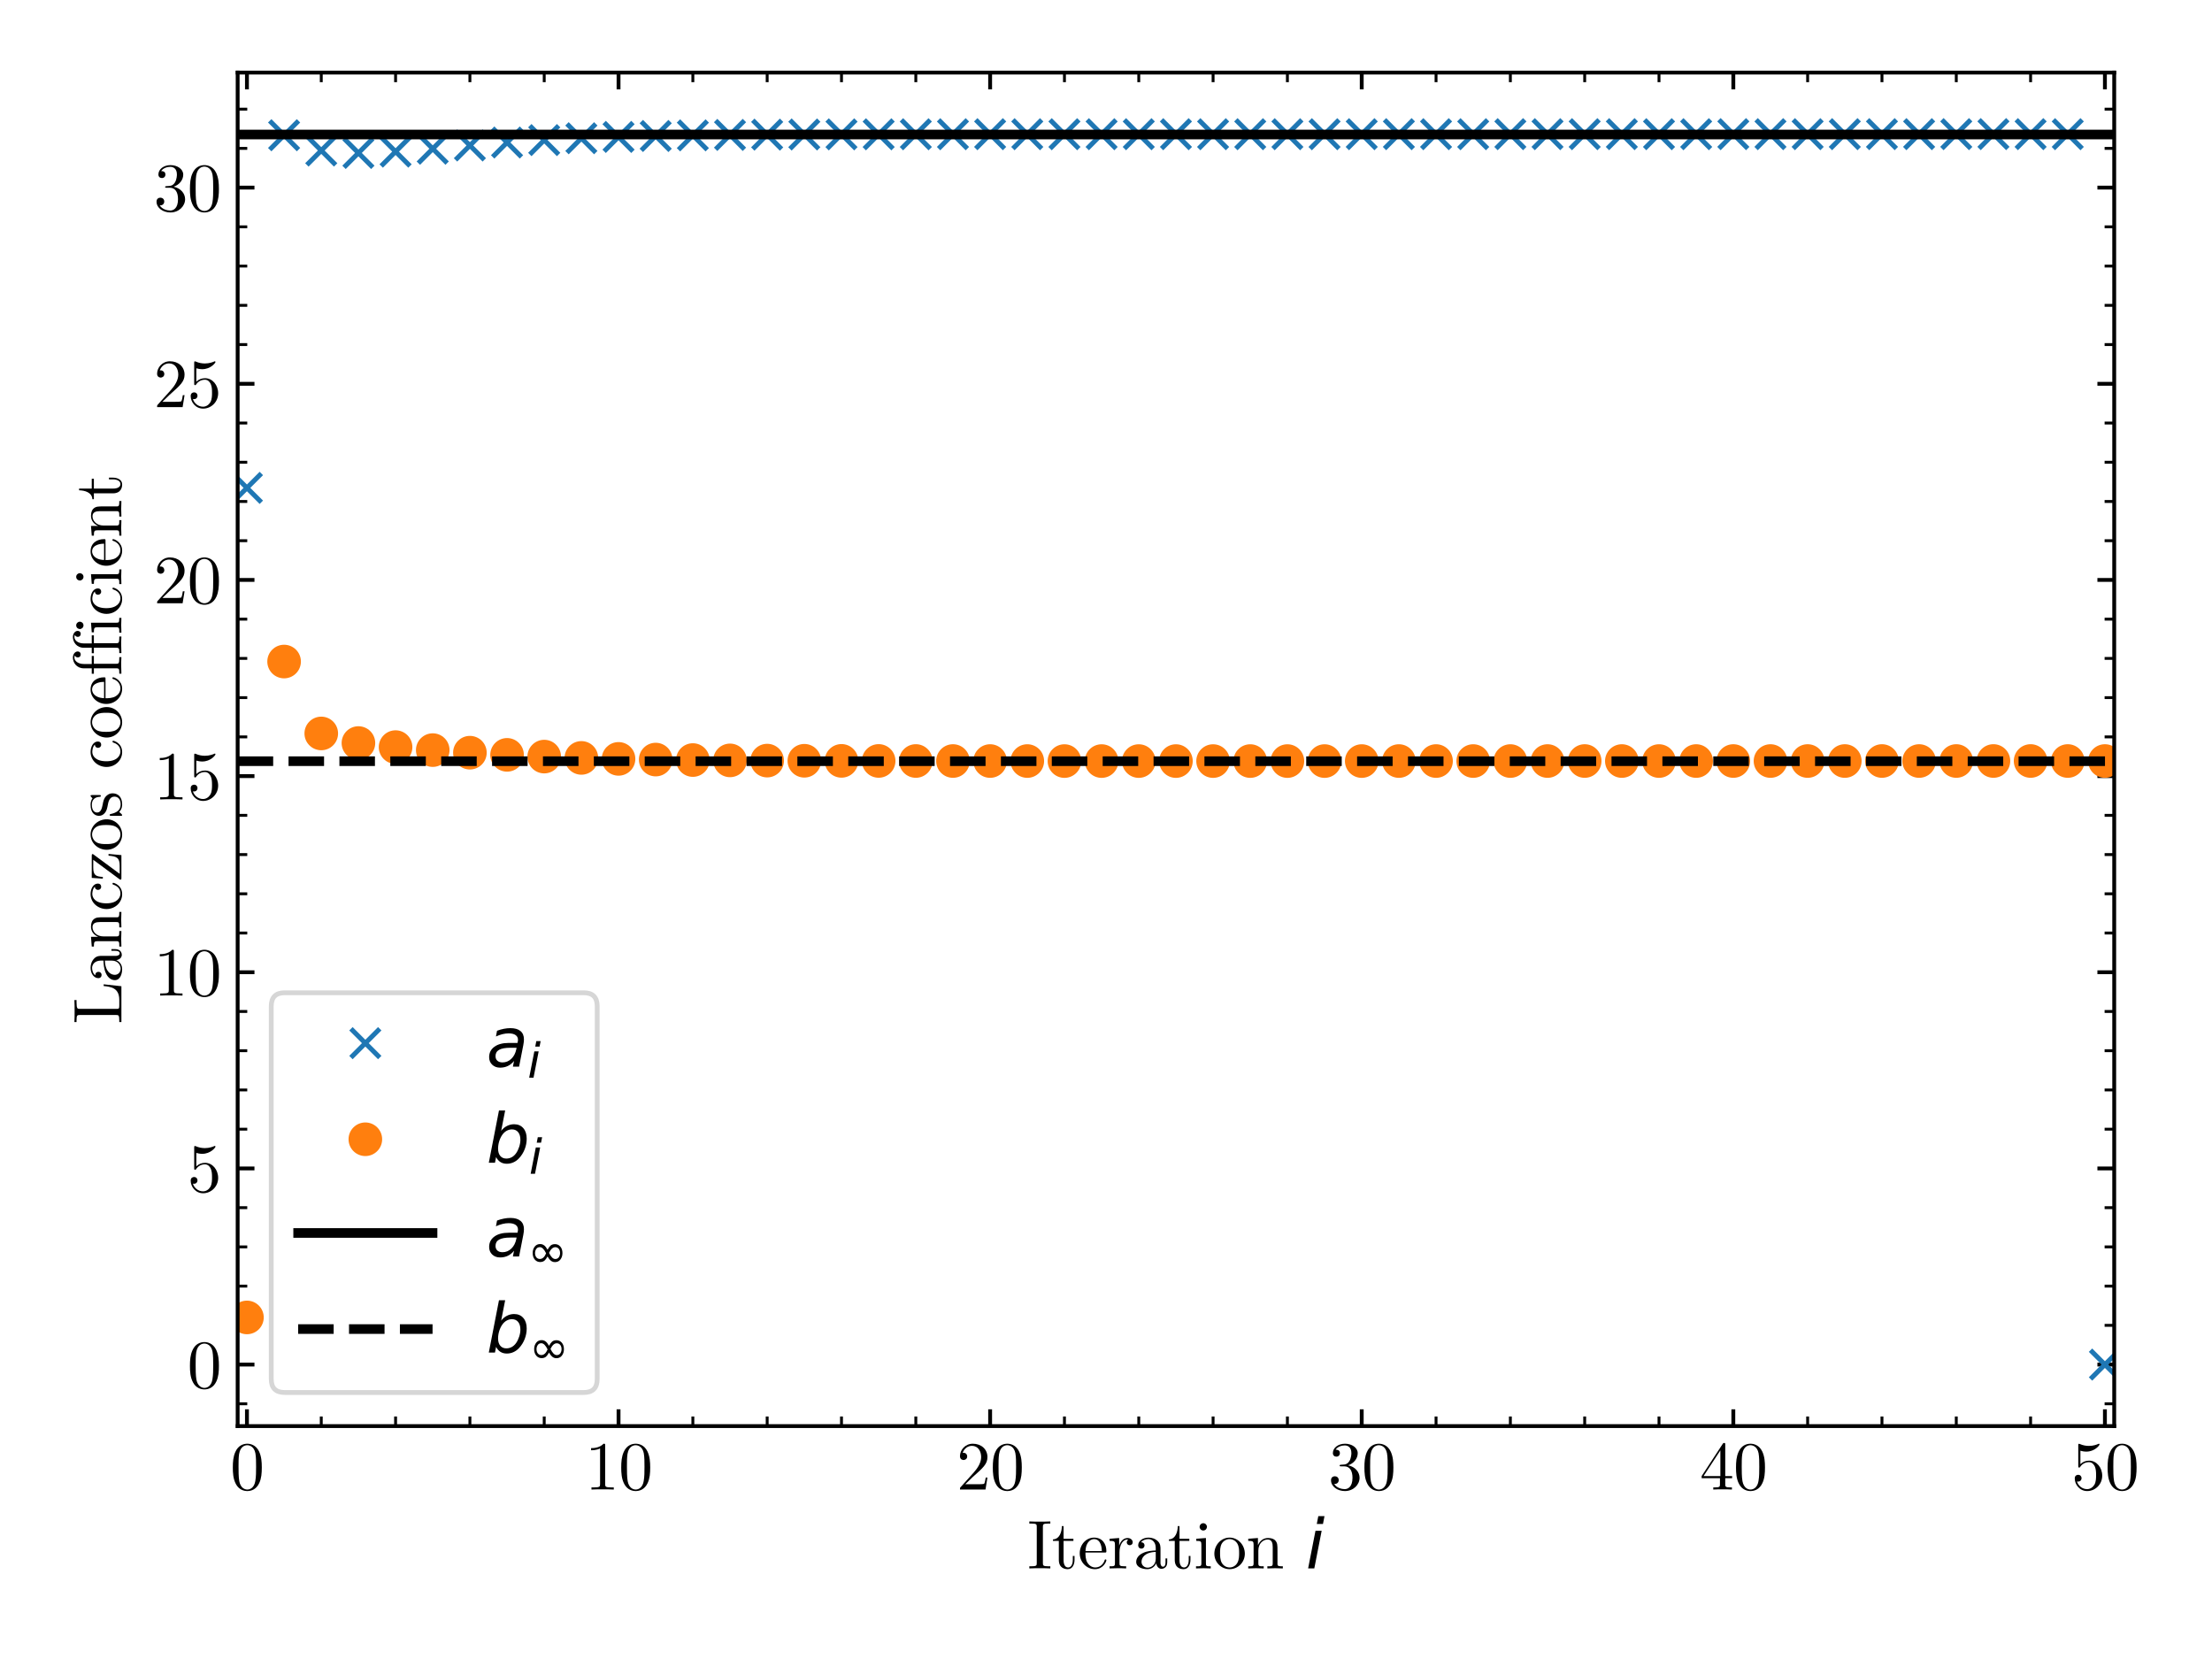 <?xml version="1.0" encoding="utf-8" standalone="no"?>
<!DOCTYPE svg PUBLIC "-//W3C//DTD SVG 1.1//EN"
  "http://www.w3.org/Graphics/SVG/1.1/DTD/svg11.dtd">
<svg xmlns:xlink="http://www.w3.org/1999/xlink" width="460.8pt" height="345.6pt" viewBox="0 0 460.8 345.6" xmlns="http://www.w3.org/2000/svg" version="1.1">
 <defs>
  <style type="text/css">*{stroke-linejoin: round; stroke-linecap: butt}</style>
 </defs>
 <g id="figure_1">
  <g id="patch_1">
   <path d="M 0 345.6 
L 460.8 345.6 
L 460.8 0 
L 0 0 
z
" style="fill: #ffffff"/>
  </g>
  <g id="axes_1">
   <g id="patch_2">
    <path d="M 49.508 297.082 
L 440.428 297.082 
L 440.428 15.12 
L 49.508 15.12 
z
" style="fill: #ffffff"/>
   </g>
   <g id="matplotlib.axis_1">
    <g id="xtick_1">
     <g id="line2d_1">
      <defs>
       <path id="m77125d7415" d="M 0 0 
L 0 -3.5 
" style="stroke: #000000; stroke-width: 0.8"/>
      </defs>
      <g>
       <use xlink:href="#m77125d7415" x="51.443" y="297.082" style="stroke: #000000; stroke-width: 0.8"/>
      </g>
     </g>
     <g id="line2d_2">
      <defs>
       <path id="m3f834167d4" d="M 0 0 
L 0 3.5 
" style="stroke: #000000; stroke-width: 0.8"/>
      </defs>
      <g>
       <use xlink:href="#m3f834167d4" x="51.443" y="15.12" style="stroke: #000000; stroke-width: 0.8"/>
      </g>
     </g>
     <g id="text_1">
      <!-- 0 -->
      <g transform="translate(47.943 310.299) scale(0.14 -0.14)">
       <defs>
        <path id="LatinModernMath-Regular-30" d="M 2944 2048 
C 2944 2560 2912 3072 2688 3546 
C 2394 4160 1869 4262 1600 4262 
C 1216 4262 749 4096 486 3501 
C 282 3059 250 2560 250 2048 
C 250 1568 275 992 538 506 
C 813 -13 1280 -141 1594 -141 
C 1939 -141 2426 -6 2707 602 
C 2912 1043 2944 1542 2944 2048 
z
M 2413 2125 
C 2413 1645 2413 1210 2342 800 
C 2246 192 1882 0 1594 0 
C 1344 0 966 160 851 774 
C 781 1158 781 1747 781 2125 
C 781 2534 781 2957 832 3302 
C 954 4064 1434 4122 1594 4122 
C 1805 4122 2227 4006 2349 3373 
C 2413 3014 2413 2528 2413 2125 
z
" transform="scale(0.016)"/>
       </defs>
       <use xlink:href="#LatinModernMath-Regular-30"/>
      </g>
     </g>
    </g>
    <g id="xtick_2">
     <g id="line2d_3">
      <g>
       <use xlink:href="#m77125d7415" x="128.853" y="297.082" style="stroke: #000000; stroke-width: 0.8"/>
      </g>
     </g>
     <g id="line2d_4">
      <g>
       <use xlink:href="#m3f834167d4" x="128.853" y="15.12" style="stroke: #000000; stroke-width: 0.8"/>
      </g>
     </g>
     <g id="text_2">
      <!-- 10 -->
      <g transform="translate(121.853 310.299) scale(0.14 -0.14)">
       <defs>
        <path id="LatinModernMath-Regular-31" d="M 2682 0 
L 2682 198 
L 2477 198 
C 1901 198 1882 269 1882 506 
L 1882 4096 
C 1882 4250 1882 4262 1734 4262 
C 1338 3853 774 3853 570 3853 
L 570 3654 
C 698 3654 1075 3654 1408 3821 
L 1408 506 
C 1408 275 1389 198 813 198 
L 608 198 
L 608 0 
C 832 19 1389 19 1645 19 
C 1901 19 2458 19 2682 0 
z
" transform="scale(0.016)"/>
       </defs>
       <use xlink:href="#LatinModernMath-Regular-31"/>
       <use xlink:href="#LatinModernMath-Regular-30" x="50"/>
      </g>
     </g>
    </g>
    <g id="xtick_3">
     <g id="line2d_5">
      <g>
       <use xlink:href="#m77125d7415" x="206.263" y="297.082" style="stroke: #000000; stroke-width: 0.8"/>
      </g>
     </g>
     <g id="line2d_6">
      <g>
       <use xlink:href="#m3f834167d4" x="206.263" y="15.12" style="stroke: #000000; stroke-width: 0.8"/>
      </g>
     </g>
     <g id="text_3">
      <!-- 20 -->
      <g transform="translate(199.263 310.299) scale(0.14 -0.14)">
       <defs>
        <path id="LatinModernMath-Regular-32" d="M 2874 1114 
L 2714 1114 
C 2682 922 2637 640 2573 544 
C 2528 493 2106 493 1965 493 
L 813 493 
L 1491 1152 
C 2490 2035 2874 2381 2874 3021 
C 2874 3750 2298 4262 1517 4262 
C 794 4262 320 3674 320 3104 
C 320 2746 640 2746 659 2746 
C 768 2746 992 2822 992 3085 
C 992 3251 877 3418 653 3418 
C 602 3418 589 3418 570 3411 
C 717 3827 1062 4064 1434 4064 
C 2016 4064 2291 3546 2291 3021 
C 2291 2509 1971 2003 1619 1606 
L 390 237 
C 320 166 320 154 320 0 
L 2694 0 
L 2874 1114 
z
" transform="scale(0.016)"/>
       </defs>
       <use xlink:href="#LatinModernMath-Regular-32"/>
       <use xlink:href="#LatinModernMath-Regular-30" x="50"/>
      </g>
     </g>
    </g>
    <g id="xtick_4">
     <g id="line2d_7">
      <g>
       <use xlink:href="#m77125d7415" x="283.673" y="297.082" style="stroke: #000000; stroke-width: 0.8"/>
      </g>
     </g>
     <g id="line2d_8">
      <g>
       <use xlink:href="#m3f834167d4" x="283.673" y="15.12" style="stroke: #000000; stroke-width: 0.8"/>
      </g>
     </g>
     <g id="text_4">
      <!-- 30 -->
      <g transform="translate(276.673 310.299) scale(0.14 -0.14)">
       <defs>
        <path id="LatinModernMath-Regular-33" d="M 2925 1094 
C 2925 1619 2522 2118 1856 2253 
C 2381 2426 2752 2874 2752 3379 
C 2752 3904 2189 4262 1574 4262 
C 928 4262 442 3878 442 3392 
C 442 3181 582 3059 768 3059 
C 966 3059 1094 3200 1094 3386 
C 1094 3706 794 3706 698 3706 
C 896 4019 1318 4102 1549 4102 
C 1811 4102 2163 3962 2163 3386 
C 2163 3309 2150 2938 1984 2656 
C 1792 2349 1574 2330 1414 2323 
C 1363 2317 1210 2304 1165 2304 
C 1114 2298 1069 2291 1069 2227 
C 1069 2157 1114 2157 1222 2157 
L 1504 2157 
C 2029 2157 2266 1722 2266 1094 
C 2266 224 1824 38 1542 38 
C 1267 38 787 147 563 525 
C 787 493 986 634 986 877 
C 986 1107 813 1235 627 1235 
C 474 1235 269 1146 269 864 
C 269 282 864 -141 1562 -141 
C 2342 -141 2925 442 2925 1094 
z
" transform="scale(0.016)"/>
       </defs>
       <use xlink:href="#LatinModernMath-Regular-33"/>
       <use xlink:href="#LatinModernMath-Regular-30" x="50"/>
      </g>
     </g>
    </g>
    <g id="xtick_5">
     <g id="line2d_9">
      <g>
       <use xlink:href="#m77125d7415" x="361.083" y="297.082" style="stroke: #000000; stroke-width: 0.8"/>
      </g>
     </g>
     <g id="line2d_10">
      <g>
       <use xlink:href="#m3f834167d4" x="361.083" y="15.12" style="stroke: #000000; stroke-width: 0.8"/>
      </g>
     </g>
     <g id="text_5">
      <!-- 40 -->
      <g transform="translate(354.083 310.299) scale(0.14 -0.14)">
       <defs>
        <path id="LatinModernMath-Regular-34" d="M 3014 1056 
L 3014 1254 
L 2374 1254 
L 2374 4166 
C 2374 4294 2374 4333 2272 4333 
C 2214 4333 2195 4333 2144 4256 
L 179 1254 
L 179 1056 
L 1882 1056 
L 1882 499 
C 1882 269 1869 198 1395 198 
L 1261 198 
L 1261 0 
C 1523 19 1856 19 2125 19 
C 2394 19 2733 19 2995 0 
L 2995 198 
L 2861 198 
C 2387 198 2374 269 2374 499 
L 2374 1056 
L 3014 1056 
z
M 1920 1254 
L 358 1254 
L 1920 3642 
L 1920 1254 
z
" transform="scale(0.016)"/>
       </defs>
       <use xlink:href="#LatinModernMath-Regular-34"/>
       <use xlink:href="#LatinModernMath-Regular-30" x="50"/>
      </g>
     </g>
    </g>
    <g id="xtick_6">
     <g id="line2d_11">
      <g>
       <use xlink:href="#m77125d7415" x="438.493" y="297.082" style="stroke: #000000; stroke-width: 0.8"/>
      </g>
     </g>
     <g id="line2d_12">
      <g>
       <use xlink:href="#m3f834167d4" x="438.493" y="15.12" style="stroke: #000000; stroke-width: 0.8"/>
      </g>
     </g>
     <g id="text_6">
      <!-- 50 -->
      <g transform="translate(431.493 310.299) scale(0.14 -0.14)">
       <defs>
        <path id="LatinModernMath-Regular-35" d="M 2874 1286 
C 2874 2048 2349 2688 1658 2688 
C 1350 2688 1075 2586 845 2362 
L 845 3610 
C 973 3571 1184 3526 1389 3526 
C 2176 3526 2624 4109 2624 4192 
C 2624 4230 2605 4262 2560 4262 
C 2560 4262 2541 4262 2509 4243 
C 2381 4186 2067 4058 1638 4058 
C 1382 4058 1088 4102 787 4237 
C 736 4256 710 4256 710 4256 
C 646 4256 646 4205 646 4102 
L 646 2208 
C 646 2093 646 2042 736 2042 
C 781 2042 794 2061 819 2099 
C 890 2202 1126 2547 1645 2547 
C 1978 2547 2138 2253 2189 2138 
C 2291 1901 2304 1651 2304 1331 
C 2304 1107 2304 723 2150 454 
C 1997 205 1760 38 1466 38 
C 998 38 634 378 525 755 
C 544 749 563 742 634 742 
C 845 742 954 902 954 1056 
C 954 1210 845 1370 634 1370 
C 544 1370 320 1325 320 1030 
C 320 480 762 -141 1478 -141 
C 2221 -141 2874 474 2874 1286 
z
" transform="scale(0.016)"/>
       </defs>
       <use xlink:href="#LatinModernMath-Regular-35"/>
       <use xlink:href="#LatinModernMath-Regular-30" x="50"/>
      </g>
     </g>
    </g>
    <g id="xtick_7">
     <g id="line2d_13">
      <defs>
       <path id="mc91a93ff57" d="M 0 0 
L 0 -2 
" style="stroke: #000000; stroke-width: 0.6"/>
      </defs>
      <g>
       <use xlink:href="#mc91a93ff57" x="66.925" y="297.082" style="stroke: #000000; stroke-width: 0.6"/>
      </g>
     </g>
     <g id="line2d_14">
      <defs>
       <path id="m0c5c410ed0" d="M 0 0 
L 0 2 
" style="stroke: #000000; stroke-width: 0.6"/>
      </defs>
      <g>
       <use xlink:href="#m0c5c410ed0" x="66.925" y="15.12" style="stroke: #000000; stroke-width: 0.6"/>
      </g>
     </g>
    </g>
    <g id="xtick_8">
     <g id="line2d_15">
      <g>
       <use xlink:href="#mc91a93ff57" x="82.407" y="297.082" style="stroke: #000000; stroke-width: 0.6"/>
      </g>
     </g>
     <g id="line2d_16">
      <g>
       <use xlink:href="#m0c5c410ed0" x="82.407" y="15.12" style="stroke: #000000; stroke-width: 0.6"/>
      </g>
     </g>
    </g>
    <g id="xtick_9">
     <g id="line2d_17">
      <g>
       <use xlink:href="#mc91a93ff57" x="97.889" y="297.082" style="stroke: #000000; stroke-width: 0.6"/>
      </g>
     </g>
     <g id="line2d_18">
      <g>
       <use xlink:href="#m0c5c410ed0" x="97.889" y="15.12" style="stroke: #000000; stroke-width: 0.6"/>
      </g>
     </g>
    </g>
    <g id="xtick_10">
     <g id="line2d_19">
      <g>
       <use xlink:href="#mc91a93ff57" x="113.371" y="297.082" style="stroke: #000000; stroke-width: 0.6"/>
      </g>
     </g>
     <g id="line2d_20">
      <g>
       <use xlink:href="#m0c5c410ed0" x="113.371" y="15.12" style="stroke: #000000; stroke-width: 0.6"/>
      </g>
     </g>
    </g>
    <g id="xtick_11">
     <g id="line2d_21">
      <g>
       <use xlink:href="#mc91a93ff57" x="144.335" y="297.082" style="stroke: #000000; stroke-width: 0.6"/>
      </g>
     </g>
     <g id="line2d_22">
      <g>
       <use xlink:href="#m0c5c410ed0" x="144.335" y="15.12" style="stroke: #000000; stroke-width: 0.6"/>
      </g>
     </g>
    </g>
    <g id="xtick_12">
     <g id="line2d_23">
      <g>
       <use xlink:href="#mc91a93ff57" x="159.817" y="297.082" style="stroke: #000000; stroke-width: 0.6"/>
      </g>
     </g>
     <g id="line2d_24">
      <g>
       <use xlink:href="#m0c5c410ed0" x="159.817" y="15.12" style="stroke: #000000; stroke-width: 0.6"/>
      </g>
     </g>
    </g>
    <g id="xtick_13">
     <g id="line2d_25">
      <g>
       <use xlink:href="#mc91a93ff57" x="175.299" y="297.082" style="stroke: #000000; stroke-width: 0.6"/>
      </g>
     </g>
     <g id="line2d_26">
      <g>
       <use xlink:href="#m0c5c410ed0" x="175.299" y="15.12" style="stroke: #000000; stroke-width: 0.6"/>
      </g>
     </g>
    </g>
    <g id="xtick_14">
     <g id="line2d_27">
      <g>
       <use xlink:href="#mc91a93ff57" x="190.781" y="297.082" style="stroke: #000000; stroke-width: 0.6"/>
      </g>
     </g>
     <g id="line2d_28">
      <g>
       <use xlink:href="#m0c5c410ed0" x="190.781" y="15.12" style="stroke: #000000; stroke-width: 0.6"/>
      </g>
     </g>
    </g>
    <g id="xtick_15">
     <g id="line2d_29">
      <g>
       <use xlink:href="#mc91a93ff57" x="221.745" y="297.082" style="stroke: #000000; stroke-width: 0.6"/>
      </g>
     </g>
     <g id="line2d_30">
      <g>
       <use xlink:href="#m0c5c410ed0" x="221.745" y="15.12" style="stroke: #000000; stroke-width: 0.6"/>
      </g>
     </g>
    </g>
    <g id="xtick_16">
     <g id="line2d_31">
      <g>
       <use xlink:href="#mc91a93ff57" x="237.227" y="297.082" style="stroke: #000000; stroke-width: 0.6"/>
      </g>
     </g>
     <g id="line2d_32">
      <g>
       <use xlink:href="#m0c5c410ed0" x="237.227" y="15.12" style="stroke: #000000; stroke-width: 0.6"/>
      </g>
     </g>
    </g>
    <g id="xtick_17">
     <g id="line2d_33">
      <g>
       <use xlink:href="#mc91a93ff57" x="252.709" y="297.082" style="stroke: #000000; stroke-width: 0.6"/>
      </g>
     </g>
     <g id="line2d_34">
      <g>
       <use xlink:href="#m0c5c410ed0" x="252.709" y="15.12" style="stroke: #000000; stroke-width: 0.6"/>
      </g>
     </g>
    </g>
    <g id="xtick_18">
     <g id="line2d_35">
      <g>
       <use xlink:href="#mc91a93ff57" x="268.191" y="297.082" style="stroke: #000000; stroke-width: 0.6"/>
      </g>
     </g>
     <g id="line2d_36">
      <g>
       <use xlink:href="#m0c5c410ed0" x="268.191" y="15.12" style="stroke: #000000; stroke-width: 0.6"/>
      </g>
     </g>
    </g>
    <g id="xtick_19">
     <g id="line2d_37">
      <g>
       <use xlink:href="#mc91a93ff57" x="299.155" y="297.082" style="stroke: #000000; stroke-width: 0.6"/>
      </g>
     </g>
     <g id="line2d_38">
      <g>
       <use xlink:href="#m0c5c410ed0" x="299.155" y="15.12" style="stroke: #000000; stroke-width: 0.6"/>
      </g>
     </g>
    </g>
    <g id="xtick_20">
     <g id="line2d_39">
      <g>
       <use xlink:href="#mc91a93ff57" x="314.637" y="297.082" style="stroke: #000000; stroke-width: 0.6"/>
      </g>
     </g>
     <g id="line2d_40">
      <g>
       <use xlink:href="#m0c5c410ed0" x="314.637" y="15.12" style="stroke: #000000; stroke-width: 0.6"/>
      </g>
     </g>
    </g>
    <g id="xtick_21">
     <g id="line2d_41">
      <g>
       <use xlink:href="#mc91a93ff57" x="330.119" y="297.082" style="stroke: #000000; stroke-width: 0.6"/>
      </g>
     </g>
     <g id="line2d_42">
      <g>
       <use xlink:href="#m0c5c410ed0" x="330.119" y="15.12" style="stroke: #000000; stroke-width: 0.6"/>
      </g>
     </g>
    </g>
    <g id="xtick_22">
     <g id="line2d_43">
      <g>
       <use xlink:href="#mc91a93ff57" x="345.601" y="297.082" style="stroke: #000000; stroke-width: 0.6"/>
      </g>
     </g>
     <g id="line2d_44">
      <g>
       <use xlink:href="#m0c5c410ed0" x="345.601" y="15.12" style="stroke: #000000; stroke-width: 0.6"/>
      </g>
     </g>
    </g>
    <g id="xtick_23">
     <g id="line2d_45">
      <g>
       <use xlink:href="#mc91a93ff57" x="376.565" y="297.082" style="stroke: #000000; stroke-width: 0.6"/>
      </g>
     </g>
     <g id="line2d_46">
      <g>
       <use xlink:href="#m0c5c410ed0" x="376.565" y="15.12" style="stroke: #000000; stroke-width: 0.6"/>
      </g>
     </g>
    </g>
    <g id="xtick_24">
     <g id="line2d_47">
      <g>
       <use xlink:href="#mc91a93ff57" x="392.047" y="297.082" style="stroke: #000000; stroke-width: 0.6"/>
      </g>
     </g>
     <g id="line2d_48">
      <g>
       <use xlink:href="#m0c5c410ed0" x="392.047" y="15.12" style="stroke: #000000; stroke-width: 0.6"/>
      </g>
     </g>
    </g>
    <g id="xtick_25">
     <g id="line2d_49">
      <g>
       <use xlink:href="#mc91a93ff57" x="407.529" y="297.082" style="stroke: #000000; stroke-width: 0.6"/>
      </g>
     </g>
     <g id="line2d_50">
      <g>
       <use xlink:href="#m0c5c410ed0" x="407.529" y="15.12" style="stroke: #000000; stroke-width: 0.6"/>
      </g>
     </g>
    </g>
    <g id="xtick_26">
     <g id="line2d_51">
      <g>
       <use xlink:href="#mc91a93ff57" x="423.011" y="297.082" style="stroke: #000000; stroke-width: 0.6"/>
      </g>
     </g>
     <g id="line2d_52">
      <g>
       <use xlink:href="#m0c5c410ed0" x="423.011" y="15.12" style="stroke: #000000; stroke-width: 0.6"/>
      </g>
     </g>
    </g>
    <g id="text_7">
     <!-- Iteration $i$ -->
     <g transform="translate(214.028 326.733) scale(0.14 -0.14)">
      <defs>
       <path id="LatinModernMath-Regular-49" d="M 2131 0 
L 2131 198 
L 1965 198 
C 1459 198 1440 269 1440 499 
L 1440 3872 
C 1440 4102 1459 4173 1965 4173 
L 2131 4173 
L 2131 4371 
C 1907 4352 1402 4352 1158 4352 
C 909 4352 403 4352 179 4371 
L 179 4173 
L 346 4173 
C 851 4173 870 4102 870 3872 
L 870 499 
C 870 269 851 198 346 198 
L 179 198 
L 179 0 
C 403 19 909 19 1152 19 
C 1402 19 1907 19 2131 0 
z
" transform="scale(0.016)"/>
       <path id="LatinModernMath-Regular-74" d="M 2125 794 
L 2125 1158 
L 1965 1158 
L 1965 806 
C 1965 333 1773 90 1536 90 
C 1107 90 1107 672 1107 781 
L 1107 2560 
L 2022 2560 
L 2022 2758 
L 1107 2758 
L 1107 3936 
L 947 3936 
C 941 3411 749 2726 122 2701 
L 122 2560 
L 666 2560 
L 666 794 
C 666 6 1261 -70 1491 -70 
C 1946 -70 2125 384 2125 794 
z
" transform="scale(0.016)"/>
       <path id="LatinModernMath-Regular-65" d="M 2656 762 
C 2656 826 2605 838 2573 838 
C 2515 838 2502 800 2490 749 
C 2266 90 1690 90 1626 90 
C 1306 90 1050 282 902 518 
C 710 826 710 1248 710 1478 
L 2496 1478 
C 2637 1478 2656 1478 2656 1613 
C 2656 2246 2310 2867 1510 2867 
C 768 2867 179 2208 179 1408 
C 179 550 851 -70 1587 -70 
C 2368 -70 2656 640 2656 762 
z
M 2234 1613 
L 717 1613 
C 755 2566 1293 2726 1510 2726 
C 2170 2726 2234 1862 2234 1613 
z
" transform="scale(0.016)"/>
       <path id="LatinModernMath-Regular-72" d="M 2330 2438 
C 2330 2643 2131 2829 1856 2829 
C 1389 2829 1158 2400 1069 2125 
L 1069 2829 
L 179 2758 
L 179 2560 
C 627 2560 678 2515 678 2202 
L 678 486 
C 678 198 608 198 179 198 
L 179 0 
L 909 19 
C 1165 19 1466 19 1722 0 
L 1722 198 
L 1587 198 
C 1114 198 1101 269 1101 499 
L 1101 1485 
C 1101 2118 1370 2688 1856 2688 
C 1901 2688 1914 2688 1926 2682 
C 1907 2675 1779 2598 1779 2432 
C 1779 2253 1914 2157 2054 2157 
C 2170 2157 2330 2234 2330 2438 
z
" transform="scale(0.016)"/>
       <path id="LatinModernMath-Regular-61" d="M 3091 570 
L 3091 928 
L 2931 928 
L 2931 570 
C 2931 198 2771 160 2701 160 
C 2490 160 2464 448 2464 480 
L 2464 1760 
C 2464 2029 2464 2278 2234 2515 
C 1984 2765 1664 2867 1357 2867 
C 832 2867 390 2566 390 2144 
C 390 1952 518 1843 685 1843 
C 864 1843 979 1971 979 2138 
C 979 2214 947 2426 653 2432 
C 826 2656 1139 2726 1344 2726 
C 1658 2726 2022 2477 2022 1907 
L 2022 1670 
C 1696 1651 1248 1632 845 1440 
C 365 1222 205 890 205 608 
C 205 90 826 -70 1229 -70 
C 1651 -70 1946 186 2067 486 
C 2093 230 2266 -38 2566 -38 
C 2701 -38 3091 51 3091 570 
z
M 2022 896 
C 2022 288 1562 70 1274 70 
C 960 70 698 294 698 614 
C 698 966 966 1498 2022 1536 
L 2022 896 
z
" transform="scale(0.016)"/>
       <path id="LatinModernMath-Regular-69" d="M 1581 0 
L 1581 198 
C 1158 198 1133 230 1133 480 
L 1133 2829 
L 237 2758 
L 237 2560 
C 653 2560 710 2522 710 2208 
L 710 486 
C 710 198 640 198 211 198 
L 211 0 
L 915 19 
C 1139 19 1363 6 1581 0 
z
M 1229 3866 
C 1229 4038 1082 4205 890 4205 
C 672 4205 544 4026 544 3866 
C 544 3693 691 3526 883 3526 
C 1101 3526 1229 3706 1229 3866 
z
" transform="scale(0.016)"/>
       <path id="LatinModernMath-Regular-6f" d="M 3014 1370 
C 3014 2189 2374 2867 1600 2867 
C 800 2867 179 2170 179 1370 
C 179 544 845 -70 1594 -70 
C 2368 -70 3014 557 3014 1370 
z
M 2483 1421 
C 2483 1190 2483 845 2342 563 
C 2202 275 1920 90 1600 90 
C 1325 90 1043 224 870 518 
C 710 800 710 1190 710 1421 
C 710 1670 710 2016 864 2298 
C 1037 2592 1338 2726 1594 2726 
C 1875 2726 2150 2586 2317 2310 
C 2483 2035 2483 1664 2483 1421 
z
" transform="scale(0.016)"/>
       <path id="LatinModernMath-Regular-6e" d="M 3424 0 
L 3424 198 
C 3091 198 2931 198 2925 390 
L 2925 1613 
C 2925 2163 2925 2362 2726 2592 
C 2637 2701 2426 2829 2054 2829 
C 1587 2829 1286 2554 1107 2157 
L 1107 2829 
L 205 2758 
L 205 2560 
C 653 2560 704 2515 704 2202 
L 704 486 
C 704 198 634 198 205 198 
L 205 0 
L 928 19 
L 1645 0 
L 1645 198 
C 1216 198 1146 198 1146 486 
L 1146 1664 
C 1146 2330 1600 2688 2010 2688 
C 2413 2688 2483 2342 2483 1978 
L 2483 486 
C 2483 198 2413 198 1984 198 
L 1984 0 
L 2707 19 
L 3424 0 
z
" transform="scale(0.016)"/>
       <path id="LatinModernMath-Regular-20" transform="scale(0.016)"/>
       <path id="DejaVuSans-Oblique-69" d="M 1172 4863 
L 1747 4863 
L 1606 4134 
L 1031 4134 
L 1172 4863 
z
M 909 3500 
L 1484 3500 
L 800 0 
L 225 0 
L 909 3500 
z
" transform="scale(0.016)"/>
      </defs>
      <use xlink:href="#LatinModernMath-Regular-49" transform="translate(0 0.016)"/>
      <use xlink:href="#LatinModernMath-Regular-74" transform="translate(36.1 0.016)"/>
      <use xlink:href="#LatinModernMath-Regular-65" transform="translate(75 0.016)"/>
      <use xlink:href="#LatinModernMath-Regular-72" transform="translate(119.4 0.016)"/>
      <use xlink:href="#LatinModernMath-Regular-61" transform="translate(158.6 0.016)"/>
      <use xlink:href="#LatinModernMath-Regular-74" transform="translate(208.6 0.016)"/>
      <use xlink:href="#LatinModernMath-Regular-69" transform="translate(247.5 0.016)"/>
      <use xlink:href="#LatinModernMath-Regular-6f" transform="translate(275.3 0.016)"/>
      <use xlink:href="#LatinModernMath-Regular-6e" transform="translate(325.3 0.016)"/>
      <use xlink:href="#LatinModernMath-Regular-20" transform="translate(380.9 0.016)"/>
      <use xlink:href="#DejaVuSans-Oblique-69" transform="translate(414.1 0.016)"/>
     </g>
    </g>
   </g>
   <g id="matplotlib.axis_2">
    <g id="ytick_1">
     <g id="line2d_53">
      <defs>
       <path id="mffe1fa3452" d="M 0 0 
L 3.5 0 
" style="stroke: #000000; stroke-width: 0.8"/>
      </defs>
      <g>
       <use xlink:href="#mffe1fa3452" x="49.508" y="284.266" style="stroke: #000000; stroke-width: 0.8"/>
      </g>
     </g>
     <g id="line2d_54">
      <defs>
       <path id="mc69da495b5" d="M 0 0 
L -3.5 0 
" style="stroke: #000000; stroke-width: 0.8"/>
      </defs>
      <g>
       <use xlink:href="#mc69da495b5" x="440.428" y="284.266" style="stroke: #000000; stroke-width: 0.8"/>
      </g>
     </g>
     <g id="text_8">
      <!-- 0 -->
      <g transform="translate(39.008 289.124) scale(0.14 -0.14)">
       <use xlink:href="#LatinModernMath-Regular-30"/>
      </g>
     </g>
    </g>
    <g id="ytick_2">
     <g id="line2d_55">
      <g>
       <use xlink:href="#mffe1fa3452" x="49.508" y="243.403" style="stroke: #000000; stroke-width: 0.8"/>
      </g>
     </g>
     <g id="line2d_56">
      <g>
       <use xlink:href="#mc69da495b5" x="440.428" y="243.403" style="stroke: #000000; stroke-width: 0.8"/>
      </g>
     </g>
     <g id="text_9">
      <!-- 5 -->
      <g transform="translate(39.008 248.261) scale(0.14 -0.14)">
       <use xlink:href="#LatinModernMath-Regular-35"/>
      </g>
     </g>
    </g>
    <g id="ytick_3">
     <g id="line2d_57">
      <g>
       <use xlink:href="#mffe1fa3452" x="49.508" y="202.539" style="stroke: #000000; stroke-width: 0.8"/>
      </g>
     </g>
     <g id="line2d_58">
      <g>
       <use xlink:href="#mc69da495b5" x="440.428" y="202.539" style="stroke: #000000; stroke-width: 0.8"/>
      </g>
     </g>
     <g id="text_10">
      <!-- 10 -->
      <g transform="translate(32.008 207.398) scale(0.14 -0.14)">
       <use xlink:href="#LatinModernMath-Regular-31"/>
       <use xlink:href="#LatinModernMath-Regular-30" x="50"/>
      </g>
     </g>
    </g>
    <g id="ytick_4">
     <g id="line2d_59">
      <g>
       <use xlink:href="#mffe1fa3452" x="49.508" y="161.676" style="stroke: #000000; stroke-width: 0.8"/>
      </g>
     </g>
     <g id="line2d_60">
      <g>
       <use xlink:href="#mc69da495b5" x="440.428" y="161.676" style="stroke: #000000; stroke-width: 0.8"/>
      </g>
     </g>
     <g id="text_11">
      <!-- 15 -->
      <g transform="translate(32.008 166.534) scale(0.14 -0.14)">
       <use xlink:href="#LatinModernMath-Regular-31"/>
       <use xlink:href="#LatinModernMath-Regular-35" x="50"/>
      </g>
     </g>
    </g>
    <g id="ytick_5">
     <g id="line2d_61">
      <g>
       <use xlink:href="#mffe1fa3452" x="49.508" y="120.812" style="stroke: #000000; stroke-width: 0.8"/>
      </g>
     </g>
     <g id="line2d_62">
      <g>
       <use xlink:href="#mc69da495b5" x="440.428" y="120.812" style="stroke: #000000; stroke-width: 0.8"/>
      </g>
     </g>
     <g id="text_12">
      <!-- 20 -->
      <g transform="translate(32.008 125.671) scale(0.14 -0.14)">
       <use xlink:href="#LatinModernMath-Regular-32"/>
       <use xlink:href="#LatinModernMath-Regular-30" x="50"/>
      </g>
     </g>
    </g>
    <g id="ytick_6">
     <g id="line2d_63">
      <g>
       <use xlink:href="#mffe1fa3452" x="49.508" y="79.949" style="stroke: #000000; stroke-width: 0.8"/>
      </g>
     </g>
     <g id="line2d_64">
      <g>
       <use xlink:href="#mc69da495b5" x="440.428" y="79.949" style="stroke: #000000; stroke-width: 0.8"/>
      </g>
     </g>
     <g id="text_13">
      <!-- 25 -->
      <g transform="translate(32.008 84.807) scale(0.14 -0.14)">
       <use xlink:href="#LatinModernMath-Regular-32"/>
       <use xlink:href="#LatinModernMath-Regular-35" x="50"/>
      </g>
     </g>
    </g>
    <g id="ytick_7">
     <g id="line2d_65">
      <g>
       <use xlink:href="#mffe1fa3452" x="49.508" y="39.086" style="stroke: #000000; stroke-width: 0.8"/>
      </g>
     </g>
     <g id="line2d_66">
      <g>
       <use xlink:href="#mc69da495b5" x="440.428" y="39.086" style="stroke: #000000; stroke-width: 0.8"/>
      </g>
     </g>
     <g id="text_14">
      <!-- 30 -->
      <g transform="translate(32.008 43.944) scale(0.14 -0.14)">
       <use xlink:href="#LatinModernMath-Regular-33"/>
       <use xlink:href="#LatinModernMath-Regular-30" x="50"/>
      </g>
     </g>
    </g>
    <g id="ytick_8">
     <g id="line2d_67">
      <defs>
       <path id="m84a4be0971" d="M 0 0 
L 2 0 
" style="stroke: #000000; stroke-width: 0.6"/>
      </defs>
      <g>
       <use xlink:href="#m84a4be0971" x="49.508" y="292.439" style="stroke: #000000; stroke-width: 0.6"/>
      </g>
     </g>
     <g id="line2d_68">
      <defs>
       <path id="mc3073f9ba0" d="M 0 0 
L -2 0 
" style="stroke: #000000; stroke-width: 0.6"/>
      </defs>
      <g>
       <use xlink:href="#mc3073f9ba0" x="440.428" y="292.439" style="stroke: #000000; stroke-width: 0.6"/>
      </g>
     </g>
    </g>
    <g id="ytick_9">
     <g id="line2d_69">
      <g>
       <use xlink:href="#m84a4be0971" x="49.508" y="276.093" style="stroke: #000000; stroke-width: 0.6"/>
      </g>
     </g>
     <g id="line2d_70">
      <g>
       <use xlink:href="#mc3073f9ba0" x="440.428" y="276.093" style="stroke: #000000; stroke-width: 0.6"/>
      </g>
     </g>
    </g>
    <g id="ytick_10">
     <g id="line2d_71">
      <g>
       <use xlink:href="#m84a4be0971" x="49.508" y="267.921" style="stroke: #000000; stroke-width: 0.6"/>
      </g>
     </g>
     <g id="line2d_72">
      <g>
       <use xlink:href="#mc3073f9ba0" x="440.428" y="267.921" style="stroke: #000000; stroke-width: 0.6"/>
      </g>
     </g>
    </g>
    <g id="ytick_11">
     <g id="line2d_73">
      <g>
       <use xlink:href="#m84a4be0971" x="49.508" y="259.748" style="stroke: #000000; stroke-width: 0.6"/>
      </g>
     </g>
     <g id="line2d_74">
      <g>
       <use xlink:href="#mc3073f9ba0" x="440.428" y="259.748" style="stroke: #000000; stroke-width: 0.6"/>
      </g>
     </g>
    </g>
    <g id="ytick_12">
     <g id="line2d_75">
      <g>
       <use xlink:href="#m84a4be0971" x="49.508" y="251.575" style="stroke: #000000; stroke-width: 0.6"/>
      </g>
     </g>
     <g id="line2d_76">
      <g>
       <use xlink:href="#mc3073f9ba0" x="440.428" y="251.575" style="stroke: #000000; stroke-width: 0.6"/>
      </g>
     </g>
    </g>
    <g id="ytick_13">
     <g id="line2d_77">
      <g>
       <use xlink:href="#m84a4be0971" x="49.508" y="235.23" style="stroke: #000000; stroke-width: 0.6"/>
      </g>
     </g>
     <g id="line2d_78">
      <g>
       <use xlink:href="#mc3073f9ba0" x="440.428" y="235.23" style="stroke: #000000; stroke-width: 0.6"/>
      </g>
     </g>
    </g>
    <g id="ytick_14">
     <g id="line2d_79">
      <g>
       <use xlink:href="#m84a4be0971" x="49.508" y="227.057" style="stroke: #000000; stroke-width: 0.6"/>
      </g>
     </g>
     <g id="line2d_80">
      <g>
       <use xlink:href="#mc3073f9ba0" x="440.428" y="227.057" style="stroke: #000000; stroke-width: 0.6"/>
      </g>
     </g>
    </g>
    <g id="ytick_15">
     <g id="line2d_81">
      <g>
       <use xlink:href="#m84a4be0971" x="49.508" y="218.885" style="stroke: #000000; stroke-width: 0.6"/>
      </g>
     </g>
     <g id="line2d_82">
      <g>
       <use xlink:href="#mc3073f9ba0" x="440.428" y="218.885" style="stroke: #000000; stroke-width: 0.6"/>
      </g>
     </g>
    </g>
    <g id="ytick_16">
     <g id="line2d_83">
      <g>
       <use xlink:href="#m84a4be0971" x="49.508" y="210.712" style="stroke: #000000; stroke-width: 0.6"/>
      </g>
     </g>
     <g id="line2d_84">
      <g>
       <use xlink:href="#mc3073f9ba0" x="440.428" y="210.712" style="stroke: #000000; stroke-width: 0.6"/>
      </g>
     </g>
    </g>
    <g id="ytick_17">
     <g id="line2d_85">
      <g>
       <use xlink:href="#m84a4be0971" x="49.508" y="194.367" style="stroke: #000000; stroke-width: 0.6"/>
      </g>
     </g>
     <g id="line2d_86">
      <g>
       <use xlink:href="#mc3073f9ba0" x="440.428" y="194.367" style="stroke: #000000; stroke-width: 0.6"/>
      </g>
     </g>
    </g>
    <g id="ytick_18">
     <g id="line2d_87">
      <g>
       <use xlink:href="#m84a4be0971" x="49.508" y="186.194" style="stroke: #000000; stroke-width: 0.6"/>
      </g>
     </g>
     <g id="line2d_88">
      <g>
       <use xlink:href="#mc3073f9ba0" x="440.428" y="186.194" style="stroke: #000000; stroke-width: 0.6"/>
      </g>
     </g>
    </g>
    <g id="ytick_19">
     <g id="line2d_89">
      <g>
       <use xlink:href="#m84a4be0971" x="49.508" y="178.021" style="stroke: #000000; stroke-width: 0.6"/>
      </g>
     </g>
     <g id="line2d_90">
      <g>
       <use xlink:href="#mc3073f9ba0" x="440.428" y="178.021" style="stroke: #000000; stroke-width: 0.6"/>
      </g>
     </g>
    </g>
    <g id="ytick_20">
     <g id="line2d_91">
      <g>
       <use xlink:href="#m84a4be0971" x="49.508" y="169.848" style="stroke: #000000; stroke-width: 0.6"/>
      </g>
     </g>
     <g id="line2d_92">
      <g>
       <use xlink:href="#mc3073f9ba0" x="440.428" y="169.848" style="stroke: #000000; stroke-width: 0.6"/>
      </g>
     </g>
    </g>
    <g id="ytick_21">
     <g id="line2d_93">
      <g>
       <use xlink:href="#m84a4be0971" x="49.508" y="153.503" style="stroke: #000000; stroke-width: 0.6"/>
      </g>
     </g>
     <g id="line2d_94">
      <g>
       <use xlink:href="#mc3073f9ba0" x="440.428" y="153.503" style="stroke: #000000; stroke-width: 0.6"/>
      </g>
     </g>
    </g>
    <g id="ytick_22">
     <g id="line2d_95">
      <g>
       <use xlink:href="#m84a4be0971" x="49.508" y="145.33" style="stroke: #000000; stroke-width: 0.6"/>
      </g>
     </g>
     <g id="line2d_96">
      <g>
       <use xlink:href="#mc3073f9ba0" x="440.428" y="145.33" style="stroke: #000000; stroke-width: 0.6"/>
      </g>
     </g>
    </g>
    <g id="ytick_23">
     <g id="line2d_97">
      <g>
       <use xlink:href="#m84a4be0971" x="49.508" y="137.158" style="stroke: #000000; stroke-width: 0.6"/>
      </g>
     </g>
     <g id="line2d_98">
      <g>
       <use xlink:href="#mc3073f9ba0" x="440.428" y="137.158" style="stroke: #000000; stroke-width: 0.6"/>
      </g>
     </g>
    </g>
    <g id="ytick_24">
     <g id="line2d_99">
      <g>
       <use xlink:href="#m84a4be0971" x="49.508" y="128.985" style="stroke: #000000; stroke-width: 0.6"/>
      </g>
     </g>
     <g id="line2d_100">
      <g>
       <use xlink:href="#mc3073f9ba0" x="440.428" y="128.985" style="stroke: #000000; stroke-width: 0.6"/>
      </g>
     </g>
    </g>
    <g id="ytick_25">
     <g id="line2d_101">
      <g>
       <use xlink:href="#m84a4be0971" x="49.508" y="112.64" style="stroke: #000000; stroke-width: 0.6"/>
      </g>
     </g>
     <g id="line2d_102">
      <g>
       <use xlink:href="#mc3073f9ba0" x="440.428" y="112.64" style="stroke: #000000; stroke-width: 0.6"/>
      </g>
     </g>
    </g>
    <g id="ytick_26">
     <g id="line2d_103">
      <g>
       <use xlink:href="#m84a4be0971" x="49.508" y="104.467" style="stroke: #000000; stroke-width: 0.6"/>
      </g>
     </g>
     <g id="line2d_104">
      <g>
       <use xlink:href="#mc3073f9ba0" x="440.428" y="104.467" style="stroke: #000000; stroke-width: 0.6"/>
      </g>
     </g>
    </g>
    <g id="ytick_27">
     <g id="line2d_105">
      <g>
       <use xlink:href="#m84a4be0971" x="49.508" y="96.294" style="stroke: #000000; stroke-width: 0.6"/>
      </g>
     </g>
     <g id="line2d_106">
      <g>
       <use xlink:href="#mc3073f9ba0" x="440.428" y="96.294" style="stroke: #000000; stroke-width: 0.6"/>
      </g>
     </g>
    </g>
    <g id="ytick_28">
     <g id="line2d_107">
      <g>
       <use xlink:href="#m84a4be0971" x="49.508" y="88.122" style="stroke: #000000; stroke-width: 0.6"/>
      </g>
     </g>
     <g id="line2d_108">
      <g>
       <use xlink:href="#mc3073f9ba0" x="440.428" y="88.122" style="stroke: #000000; stroke-width: 0.6"/>
      </g>
     </g>
    </g>
    <g id="ytick_29">
     <g id="line2d_109">
      <g>
       <use xlink:href="#m84a4be0971" x="49.508" y="71.776" style="stroke: #000000; stroke-width: 0.6"/>
      </g>
     </g>
     <g id="line2d_110">
      <g>
       <use xlink:href="#mc3073f9ba0" x="440.428" y="71.776" style="stroke: #000000; stroke-width: 0.6"/>
      </g>
     </g>
    </g>
    <g id="ytick_30">
     <g id="line2d_111">
      <g>
       <use xlink:href="#m84a4be0971" x="49.508" y="63.604" style="stroke: #000000; stroke-width: 0.6"/>
      </g>
     </g>
     <g id="line2d_112">
      <g>
       <use xlink:href="#mc3073f9ba0" x="440.428" y="63.604" style="stroke: #000000; stroke-width: 0.6"/>
      </g>
     </g>
    </g>
    <g id="ytick_31">
     <g id="line2d_113">
      <g>
       <use xlink:href="#m84a4be0971" x="49.508" y="55.431" style="stroke: #000000; stroke-width: 0.6"/>
      </g>
     </g>
     <g id="line2d_114">
      <g>
       <use xlink:href="#mc3073f9ba0" x="440.428" y="55.431" style="stroke: #000000; stroke-width: 0.6"/>
      </g>
     </g>
    </g>
    <g id="ytick_32">
     <g id="line2d_115">
      <g>
       <use xlink:href="#m84a4be0971" x="49.508" y="47.258" style="stroke: #000000; stroke-width: 0.6"/>
      </g>
     </g>
     <g id="line2d_116">
      <g>
       <use xlink:href="#mc3073f9ba0" x="440.428" y="47.258" style="stroke: #000000; stroke-width: 0.6"/>
      </g>
     </g>
    </g>
    <g id="ytick_33">
     <g id="line2d_117">
      <g>
       <use xlink:href="#m84a4be0971" x="49.508" y="30.913" style="stroke: #000000; stroke-width: 0.6"/>
      </g>
     </g>
     <g id="line2d_118">
      <g>
       <use xlink:href="#mc3073f9ba0" x="440.428" y="30.913" style="stroke: #000000; stroke-width: 0.6"/>
      </g>
     </g>
    </g>
    <g id="ytick_34">
     <g id="line2d_119">
      <g>
       <use xlink:href="#m84a4be0971" x="49.508" y="22.74" style="stroke: #000000; stroke-width: 0.6"/>
      </g>
     </g>
     <g id="line2d_120">
      <g>
       <use xlink:href="#mc3073f9ba0" x="440.428" y="22.74" style="stroke: #000000; stroke-width: 0.6"/>
      </g>
     </g>
    </g>
    <g id="text_15">
     <!-- Lanczos coefficient -->
     <g transform="translate(25.291 213.391) rotate(-90) scale(0.14 -0.14)">
      <defs>
       <path id="LatinModernMath-Regular-4c" d="M 3725 1651 
L 3565 1651 
C 3494 998 3405 198 2278 198 
L 1754 198 
C 1453 198 1440 243 1440 454 
L 1440 3866 
C 1440 4083 1440 4173 2048 4173 
L 2259 4173 
L 2259 4371 
C 2029 4352 1446 4352 1184 4352 
C 934 4352 435 4352 211 4371 
L 211 4173 
L 365 4173 
C 858 4173 870 4102 870 3872 
L 870 499 
C 870 269 858 198 365 198 
L 211 198 
L 211 0 
L 3546 0 
L 3725 1651 
z
" transform="scale(0.016)"/>
       <path id="LatinModernMath-Regular-63" d="M 2656 762 
C 2656 826 2592 826 2573 826 
C 2515 826 2502 800 2490 762 
C 2304 166 1888 90 1651 90 
C 1312 90 749 365 749 1395 
C 749 2438 1274 2707 1613 2707 
C 1670 2707 2074 2701 2298 2470 
C 2035 2451 1997 2259 1997 2176 
C 1997 2010 2112 1882 2291 1882 
C 2458 1882 2586 1990 2586 2182 
C 2586 2618 2099 2867 1606 2867 
C 806 2867 218 2176 218 1382 
C 218 563 851 -70 1594 -70 
C 2451 -70 2656 698 2656 762 
z
" transform="scale(0.016)"/>
       <path id="LatinModernMath-Regular-7a" d="M 2566 1197 
L 2406 1197 
C 2349 442 2214 160 1472 160 
L 717 160 
L 2496 2566 
C 2554 2637 2554 2650 2554 2675 
C 2554 2758 2502 2758 2387 2758 
L 339 2758 
L 269 1728 
L 429 1728 
C 467 2381 589 2618 1293 2618 
L 2022 2618 
L 237 205 
C 179 134 179 122 179 90 
C 179 0 224 0 346 0 
L 2458 0 
L 2566 1197 
z
" transform="scale(0.016)"/>
       <path id="LatinModernMath-Regular-73" d="M 2304 819 
C 2304 1158 2112 1350 2035 1427 
C 1824 1632 1574 1683 1306 1734 
C 947 1805 518 1888 518 2259 
C 518 2483 685 2746 1235 2746 
C 1939 2746 1971 2170 1984 1971 
C 1990 1914 2061 1914 2061 1914 
C 2144 1914 2144 1946 2144 2067 
L 2144 2714 
C 2144 2822 2144 2867 2074 2867 
C 2042 2867 2029 2867 1946 2790 
C 1926 2765 1862 2707 1837 2688 
C 1594 2867 1331 2867 1235 2867 
C 454 2867 211 2438 211 2080 
C 211 1856 314 1677 486 1536 
C 691 1370 870 1331 1331 1242 
C 1472 1216 1997 1114 1997 653 
C 1997 326 1773 70 1274 70 
C 736 70 506 435 384 979 
C 365 1062 358 1088 294 1088 
C 211 1088 211 1043 211 928 
L 211 83 
C 211 -26 211 -70 282 -70 
C 314 -70 320 -64 442 58 
C 454 70 454 83 570 205 
C 851 -64 1139 -70 1274 -70 
C 2010 -70 2304 358 2304 819 
z
" transform="scale(0.016)"/>
       <path id="LatinModernMath-Regular-66" d="M 2285 4064 
C 2285 4301 2048 4512 1709 4512 
C 1261 4512 717 4173 717 3494 
L 717 2758 
L 211 2758 
L 211 2560 
L 717 2560 
L 717 486 
C 717 198 646 198 218 198 
L 218 0 
L 947 19 
C 1203 19 1504 19 1760 0 
L 1760 198 
L 1626 198 
C 1152 198 1139 269 1139 499 
L 1139 2560 
L 1869 2560 
L 1869 2758 
L 1120 2758 
L 1120 3501 
C 1120 4064 1427 4371 1709 4371 
C 1728 4371 1824 4371 1920 4326 
C 1843 4301 1728 4218 1728 4058 
C 1728 3910 1830 3782 2003 3782 
C 2189 3782 2285 3910 2285 4064 
z
" transform="scale(0.016)"/>
      </defs>
      <use xlink:href="#LatinModernMath-Regular-4c"/>
      <use xlink:href="#LatinModernMath-Regular-61" x="62.5"/>
      <use xlink:href="#LatinModernMath-Regular-6e" x="112.5"/>
      <use xlink:href="#LatinModernMath-Regular-63" x="168.1"/>
      <use xlink:href="#LatinModernMath-Regular-7a" x="212.5"/>
      <use xlink:href="#LatinModernMath-Regular-6f" x="256.9"/>
      <use xlink:href="#LatinModernMath-Regular-73" x="306.9"/>
      <use xlink:href="#LatinModernMath-Regular-20" x="346.3"/>
      <use xlink:href="#LatinModernMath-Regular-63" x="379.5"/>
      <use xlink:href="#LatinModernMath-Regular-6f" x="423.9"/>
      <use xlink:href="#LatinModernMath-Regular-65" x="473.9"/>
      <use xlink:href="#LatinModernMath-Regular-66" x="518.3"/>
      <use xlink:href="#LatinModernMath-Regular-66" x="548.9"/>
      <use xlink:href="#LatinModernMath-Regular-69" x="579.5"/>
      <use xlink:href="#LatinModernMath-Regular-63" x="607.3"/>
      <use xlink:href="#LatinModernMath-Regular-69" x="651.7"/>
      <use xlink:href="#LatinModernMath-Regular-65" x="679.5"/>
      <use xlink:href="#LatinModernMath-Regular-6e" x="723.9"/>
      <use xlink:href="#LatinModernMath-Regular-74" x="779.5"/>
     </g>
    </g>
   </g>
   <g id="line2d_121">
    <defs>
     <path id="m01f4e01755" d="M -3 3 
L 3 -3 
M -3 -3 
L 3 3 
" style="stroke: #1f77b4"/>
    </defs>
    <g clip-path="url(#p1a22500491)">
     <use xlink:href="#m01f4e01755" x="51.443" y="101.634" style="fill: #1f77b4; stroke: #1f77b4"/>
     <use xlink:href="#m01f4e01755" x="59.184" y="28.173" style="fill: #1f77b4; stroke: #1f77b4"/>
     <use xlink:href="#m01f4e01755" x="66.925" y="31.358" style="fill: #1f77b4; stroke: #1f77b4"/>
     <use xlink:href="#m01f4e01755" x="74.666" y="31.863" style="fill: #1f77b4; stroke: #1f77b4"/>
     <use xlink:href="#m01f4e01755" x="82.407" y="31.583" style="fill: #1f77b4; stroke: #1f77b4"/>
     <use xlink:href="#m01f4e01755" x="90.148" y="30.984" style="fill: #1f77b4; stroke: #1f77b4"/>
     <use xlink:href="#m01f4e01755" x="97.889" y="30.308" style="fill: #1f77b4; stroke: #1f77b4"/>
     <use xlink:href="#m01f4e01755" x="105.63" y="29.688" style="fill: #1f77b4; stroke: #1f77b4"/>
     <use xlink:href="#m01f4e01755" x="113.371" y="29.183" style="fill: #1f77b4; stroke: #1f77b4"/>
     <use xlink:href="#m01f4e01755" x="121.112" y="28.798" style="fill: #1f77b4; stroke: #1f77b4"/>
     <use xlink:href="#m01f4e01755" x="128.853" y="28.522" style="fill: #1f77b4; stroke: #1f77b4"/>
     <use xlink:href="#m01f4e01755" x="136.594" y="28.327" style="fill: #1f77b4; stroke: #1f77b4"/>
     <use xlink:href="#m01f4e01755" x="144.335" y="28.197" style="fill: #1f77b4; stroke: #1f77b4"/>
     <use xlink:href="#m01f4e01755" x="152.076" y="28.107" style="fill: #1f77b4; stroke: #1f77b4"/>
     <use xlink:href="#m01f4e01755" x="159.817" y="28.048" style="fill: #1f77b4; stroke: #1f77b4"/>
     <use xlink:href="#m01f4e01755" x="167.558" y="28.013" style="fill: #1f77b4; stroke: #1f77b4"/>
     <use xlink:href="#m01f4e01755" x="175.299" y="27.988" style="fill: #1f77b4; stroke: #1f77b4"/>
     <use xlink:href="#m01f4e01755" x="183.04" y="27.978" style="fill: #1f77b4; stroke: #1f77b4"/>
     <use xlink:href="#m01f4e01755" x="190.781" y="27.969" style="fill: #1f77b4; stroke: #1f77b4"/>
     <use xlink:href="#m01f4e01755" x="198.522" y="27.962" style="fill: #1f77b4; stroke: #1f77b4"/>
     <use xlink:href="#m01f4e01755" x="206.263" y="27.955" style="fill: #1f77b4; stroke: #1f77b4"/>
     <use xlink:href="#m01f4e01755" x="214.004" y="27.959" style="fill: #1f77b4; stroke: #1f77b4"/>
     <use xlink:href="#m01f4e01755" x="221.745" y="27.96" style="fill: #1f77b4; stroke: #1f77b4"/>
     <use xlink:href="#m01f4e01755" x="229.486" y="27.958" style="fill: #1f77b4; stroke: #1f77b4"/>
     <use xlink:href="#m01f4e01755" x="237.227" y="27.958" style="fill: #1f77b4; stroke: #1f77b4"/>
     <use xlink:href="#m01f4e01755" x="244.968" y="27.956" style="fill: #1f77b4; stroke: #1f77b4"/>
     <use xlink:href="#m01f4e01755" x="252.709" y="27.959" style="fill: #1f77b4; stroke: #1f77b4"/>
     <use xlink:href="#m01f4e01755" x="260.45" y="27.958" style="fill: #1f77b4; stroke: #1f77b4"/>
     <use xlink:href="#m01f4e01755" x="268.191" y="27.958" style="fill: #1f77b4; stroke: #1f77b4"/>
     <use xlink:href="#m01f4e01755" x="275.932" y="27.961" style="fill: #1f77b4; stroke: #1f77b4"/>
     <use xlink:href="#m01f4e01755" x="283.673" y="27.954" style="fill: #1f77b4; stroke: #1f77b4"/>
     <use xlink:href="#m01f4e01755" x="291.414" y="27.95" style="fill: #1f77b4; stroke: #1f77b4"/>
     <use xlink:href="#m01f4e01755" x="299.155" y="27.955" style="fill: #1f77b4; stroke: #1f77b4"/>
     <use xlink:href="#m01f4e01755" x="306.896" y="27.957" style="fill: #1f77b4; stroke: #1f77b4"/>
     <use xlink:href="#m01f4e01755" x="314.637" y="27.949" style="fill: #1f77b4; stroke: #1f77b4"/>
     <use xlink:href="#m01f4e01755" x="322.378" y="27.949" style="fill: #1f77b4; stroke: #1f77b4"/>
     <use xlink:href="#m01f4e01755" x="330.119" y="27.951" style="fill: #1f77b4; stroke: #1f77b4"/>
     <use xlink:href="#m01f4e01755" x="337.86" y="27.948" style="fill: #1f77b4; stroke: #1f77b4"/>
     <use xlink:href="#m01f4e01755" x="345.601" y="27.955" style="fill: #1f77b4; stroke: #1f77b4"/>
     <use xlink:href="#m01f4e01755" x="353.342" y="27.956" style="fill: #1f77b4; stroke: #1f77b4"/>
     <use xlink:href="#m01f4e01755" x="361.083" y="27.945" style="fill: #1f77b4; stroke: #1f77b4"/>
     <use xlink:href="#m01f4e01755" x="368.824" y="27.949" style="fill: #1f77b4; stroke: #1f77b4"/>
     <use xlink:href="#m01f4e01755" x="376.565" y="27.949" style="fill: #1f77b4; stroke: #1f77b4"/>
     <use xlink:href="#m01f4e01755" x="384.306" y="27.949" style="fill: #1f77b4; stroke: #1f77b4"/>
     <use xlink:href="#m01f4e01755" x="392.047" y="27.946" style="fill: #1f77b4; stroke: #1f77b4"/>
     <use xlink:href="#m01f4e01755" x="399.788" y="27.947" style="fill: #1f77b4; stroke: #1f77b4"/>
     <use xlink:href="#m01f4e01755" x="407.529" y="27.944" style="fill: #1f77b4; stroke: #1f77b4"/>
     <use xlink:href="#m01f4e01755" x="415.27" y="27.936" style="fill: #1f77b4; stroke: #1f77b4"/>
     <use xlink:href="#m01f4e01755" x="423.011" y="27.945" style="fill: #1f77b4; stroke: #1f77b4"/>
     <use xlink:href="#m01f4e01755" x="430.752" y="27.952" style="fill: #1f77b4; stroke: #1f77b4"/>
     <use xlink:href="#m01f4e01755" x="438.493" y="284.266" style="fill: #1f77b4; stroke: #1f77b4"/>
    </g>
   </g>
   <g id="line2d_122">
    <defs>
     <path id="m42742c5d1c" d="M 0 3 
C 0.796 3 1.559 2.684 2.121 2.121 
C 2.684 1.559 3 0.796 3 0 
C 3 -0.796 2.684 -1.559 2.121 -2.121 
C 1.559 -2.684 0.796 -3 0 -3 
C -0.796 -3 -1.559 -2.684 -2.121 -2.121 
C -2.684 -1.559 -3 -0.796 -3 0 
C -3 0.796 -2.684 1.559 -2.121 2.121 
C -1.559 2.684 -0.796 3 0 3 
z
" style="stroke: #ff7f0e"/>
    </defs>
    <g clip-path="url(#p1a22500491)">
     <use xlink:href="#m42742c5d1c" x="51.443" y="274.445" style="fill: #ff7f0e; stroke: #ff7f0e"/>
     <use xlink:href="#m42742c5d1c" x="59.184" y="137.811" style="fill: #ff7f0e; stroke: #ff7f0e"/>
     <use xlink:href="#m42742c5d1c" x="66.925" y="152.79" style="fill: #ff7f0e; stroke: #ff7f0e"/>
     <use xlink:href="#m42742c5d1c" x="74.666" y="154.788" style="fill: #ff7f0e; stroke: #ff7f0e"/>
     <use xlink:href="#m42742c5d1c" x="82.407" y="155.636" style="fill: #ff7f0e; stroke: #ff7f0e"/>
     <use xlink:href="#m42742c5d1c" x="90.148" y="156.261" style="fill: #ff7f0e; stroke: #ff7f0e"/>
     <use xlink:href="#m42742c5d1c" x="97.889" y="156.798" style="fill: #ff7f0e; stroke: #ff7f0e"/>
     <use xlink:href="#m42742c5d1c" x="105.63" y="157.25" style="fill: #ff7f0e; stroke: #ff7f0e"/>
     <use xlink:href="#m42742c5d1c" x="113.371" y="157.612" style="fill: #ff7f0e; stroke: #ff7f0e"/>
     <use xlink:href="#m42742c5d1c" x="121.112" y="157.886" style="fill: #ff7f0e; stroke: #ff7f0e"/>
     <use xlink:href="#m42742c5d1c" x="128.853" y="158.088" style="fill: #ff7f0e; stroke: #ff7f0e"/>
     <use xlink:href="#m42742c5d1c" x="136.594" y="158.232" style="fill: #ff7f0e; stroke: #ff7f0e"/>
     <use xlink:href="#m42742c5d1c" x="144.335" y="158.332" style="fill: #ff7f0e; stroke: #ff7f0e"/>
     <use xlink:href="#m42742c5d1c" x="152.076" y="158.402" style="fill: #ff7f0e; stroke: #ff7f0e"/>
     <use xlink:href="#m42742c5d1c" x="159.817" y="158.448" style="fill: #ff7f0e; stroke: #ff7f0e"/>
     <use xlink:href="#m42742c5d1c" x="167.558" y="158.481" style="fill: #ff7f0e; stroke: #ff7f0e"/>
     <use xlink:href="#m42742c5d1c" x="175.299" y="158.503" style="fill: #ff7f0e; stroke: #ff7f0e"/>
     <use xlink:href="#m42742c5d1c" x="183.04" y="158.518" style="fill: #ff7f0e; stroke: #ff7f0e"/>
     <use xlink:href="#m42742c5d1c" x="190.781" y="158.53" style="fill: #ff7f0e; stroke: #ff7f0e"/>
     <use xlink:href="#m42742c5d1c" x="198.522" y="158.535" style="fill: #ff7f0e; stroke: #ff7f0e"/>
     <use xlink:href="#m42742c5d1c" x="206.263" y="158.539" style="fill: #ff7f0e; stroke: #ff7f0e"/>
     <use xlink:href="#m42742c5d1c" x="214.004" y="158.541" style="fill: #ff7f0e; stroke: #ff7f0e"/>
     <use xlink:href="#m42742c5d1c" x="221.745" y="158.545" style="fill: #ff7f0e; stroke: #ff7f0e"/>
     <use xlink:href="#m42742c5d1c" x="229.486" y="158.545" style="fill: #ff7f0e; stroke: #ff7f0e"/>
     <use xlink:href="#m42742c5d1c" x="237.227" y="158.545" style="fill: #ff7f0e; stroke: #ff7f0e"/>
     <use xlink:href="#m42742c5d1c" x="244.968" y="158.545" style="fill: #ff7f0e; stroke: #ff7f0e"/>
     <use xlink:href="#m42742c5d1c" x="252.709" y="158.546" style="fill: #ff7f0e; stroke: #ff7f0e"/>
     <use xlink:href="#m42742c5d1c" x="260.45" y="158.544" style="fill: #ff7f0e; stroke: #ff7f0e"/>
     <use xlink:href="#m42742c5d1c" x="268.191" y="158.545" style="fill: #ff7f0e; stroke: #ff7f0e"/>
     <use xlink:href="#m42742c5d1c" x="275.932" y="158.545" style="fill: #ff7f0e; stroke: #ff7f0e"/>
     <use xlink:href="#m42742c5d1c" x="283.673" y="158.544" style="fill: #ff7f0e; stroke: #ff7f0e"/>
     <use xlink:href="#m42742c5d1c" x="291.414" y="158.541" style="fill: #ff7f0e; stroke: #ff7f0e"/>
     <use xlink:href="#m42742c5d1c" x="299.155" y="158.54" style="fill: #ff7f0e; stroke: #ff7f0e"/>
     <use xlink:href="#m42742c5d1c" x="306.896" y="158.541" style="fill: #ff7f0e; stroke: #ff7f0e"/>
     <use xlink:href="#m42742c5d1c" x="314.637" y="158.541" style="fill: #ff7f0e; stroke: #ff7f0e"/>
     <use xlink:href="#m42742c5d1c" x="322.378" y="158.538" style="fill: #ff7f0e; stroke: #ff7f0e"/>
     <use xlink:href="#m42742c5d1c" x="330.119" y="158.535" style="fill: #ff7f0e; stroke: #ff7f0e"/>
     <use xlink:href="#m42742c5d1c" x="337.86" y="158.538" style="fill: #ff7f0e; stroke: #ff7f0e"/>
     <use xlink:href="#m42742c5d1c" x="345.601" y="158.541" style="fill: #ff7f0e; stroke: #ff7f0e"/>
     <use xlink:href="#m42742c5d1c" x="353.342" y="158.538" style="fill: #ff7f0e; stroke: #ff7f0e"/>
     <use xlink:href="#m42742c5d1c" x="361.083" y="158.535" style="fill: #ff7f0e; stroke: #ff7f0e"/>
     <use xlink:href="#m42742c5d1c" x="368.824" y="158.537" style="fill: #ff7f0e; stroke: #ff7f0e"/>
     <use xlink:href="#m42742c5d1c" x="376.565" y="158.536" style="fill: #ff7f0e; stroke: #ff7f0e"/>
     <use xlink:href="#m42742c5d1c" x="384.306" y="158.536" style="fill: #ff7f0e; stroke: #ff7f0e"/>
     <use xlink:href="#m42742c5d1c" x="392.047" y="158.533" style="fill: #ff7f0e; stroke: #ff7f0e"/>
     <use xlink:href="#m42742c5d1c" x="399.788" y="158.536" style="fill: #ff7f0e; stroke: #ff7f0e"/>
     <use xlink:href="#m42742c5d1c" x="407.529" y="158.532" style="fill: #ff7f0e; stroke: #ff7f0e"/>
     <use xlink:href="#m42742c5d1c" x="415.27" y="158.53" style="fill: #ff7f0e; stroke: #ff7f0e"/>
     <use xlink:href="#m42742c5d1c" x="423.011" y="158.53" style="fill: #ff7f0e; stroke: #ff7f0e"/>
     <use xlink:href="#m42742c5d1c" x="430.752" y="158.534" style="fill: #ff7f0e; stroke: #ff7f0e"/>
     <use xlink:href="#m42742c5d1c" x="438.493" y="158.535" style="fill: #ff7f0e; stroke: #ff7f0e"/>
    </g>
   </g>
   <g id="line2d_123">
    <path d="M 49.508 28.02 
L 440.428 28.02 
" clip-path="url(#p1a22500491)" style="fill: none; stroke: #000000; stroke-width: 2; stroke-linecap: square"/>
   </g>
   <g id="line2d_124">
    <path d="M 49.508 158.568 
L 440.428 158.568 
" clip-path="url(#p1a22500491)" style="fill: none; stroke-dasharray: 7.4,3.2; stroke-dashoffset: 0; stroke: #000000; stroke-width: 2"/>
   </g>
   <g id="patch_3">
    <path d="M 49.508 297.082 
L 49.508 15.12 
" style="fill: none; stroke: #000000; stroke-width: 0.8; stroke-linejoin: miter; stroke-linecap: square"/>
   </g>
   <g id="patch_4">
    <path d="M 440.428 297.082 
L 440.428 15.12 
" style="fill: none; stroke: #000000; stroke-width: 0.8; stroke-linejoin: miter; stroke-linecap: square"/>
   </g>
   <g id="patch_5">
    <path d="M 49.508 297.082 
L 440.428 297.082 
" style="fill: none; stroke: #000000; stroke-width: 0.8; stroke-linejoin: miter; stroke-linecap: square"/>
   </g>
   <g id="patch_6">
    <path d="M 49.508 15.12 
L 440.428 15.12 
" style="fill: none; stroke: #000000; stroke-width: 0.8; stroke-linejoin: miter; stroke-linecap: square"/>
   </g>
   <g id="legend_1">
    <g id="patch_7">
     <path d="M 59.307 290.082 
L 121.608 290.082 
Q 124.407 290.082 124.407 287.283 
L 124.407 209.609 
Q 124.407 206.809 121.608 206.809 
L 59.307 206.809 
Q 56.508 206.809 56.508 209.609 
L 56.508 287.283 
Q 56.508 290.082 59.307 290.082 
z
" style="fill: #ffffff; opacity: 0.8; stroke: #cccccc; stroke-linejoin: miter"/>
    </g>
    <g id="line2d_125">
     <g>
      <use xlink:href="#m01f4e01755" x="76.108" y="217.309" style="fill: #1f77b4; stroke: #1f77b4"/>
     </g>
    </g>
    <g id="text_16">
     <!-- $a_i$ -->
     <g transform="translate(101.308 222.209) scale(0.14 -0.14)">
      <defs>
       <path id="DejaVuSans-Oblique-61" d="M 3438 1997 
L 3047 0 
L 2472 0 
L 2578 531 
Q 2325 219 2001 64 
Q 1678 -91 1281 -91 
Q 834 -91 548 182 
Q 263 456 263 884 
Q 263 1497 752 1853 
Q 1241 2209 2100 2209 
L 2900 2209 
L 2931 2363 
Q 2938 2388 2941 2417 
Q 2944 2447 2944 2509 
Q 2944 2788 2717 2942 
Q 2491 3097 2081 3097 
Q 1800 3097 1504 3025 
Q 1209 2953 897 2809 
L 997 3341 
Q 1322 3463 1633 3523 
Q 1944 3584 2234 3584 
Q 2853 3584 3176 3315 
Q 3500 3047 3500 2534 
Q 3500 2431 3484 2292 
Q 3469 2153 3438 1997 
z
M 2816 1759 
L 2241 1759 
Q 1534 1759 1195 1570 
Q 856 1381 856 984 
Q 856 709 1029 553 
Q 1203 397 1509 397 
Q 1978 397 2328 733 
Q 2678 1069 2791 1631 
L 2816 1759 
z
" transform="scale(0.016)"/>
      </defs>
      <use xlink:href="#DejaVuSans-Oblique-61"/>
      <use xlink:href="#DejaVuSans-Oblique-69" transform="translate(61.279 -16.406) scale(0.7)"/>
     </g>
    </g>
    <g id="line2d_126">
     <g>
      <use xlink:href="#m42742c5d1c" x="76.108" y="237.329" style="fill: #ff7f0e; stroke: #ff7f0e"/>
     </g>
    </g>
    <g id="text_17">
     <!-- $b_i$ -->
     <g transform="translate(101.308 242.229) scale(0.14 -0.14)">
      <defs>
       <path id="DejaVuSans-Oblique-62" d="M 3169 2138 
Q 3169 2591 2961 2847 
Q 2753 3103 2388 3103 
Q 2122 3103 1889 2973 
Q 1656 2844 1484 2597 
Q 1303 2338 1198 1995 
Q 1094 1653 1094 1313 
Q 1094 881 1298 636 
Q 1503 391 1863 391 
Q 2134 391 2365 517 
Q 2597 644 2772 891 
Q 2950 1147 3059 1487 
Q 3169 1828 3169 2138 
z
M 1381 2969 
Q 1594 3256 1914 3420 
Q 2234 3584 2584 3584 
Q 3122 3584 3439 3221 
Q 3756 2859 3756 2241 
Q 3756 1734 3570 1259 
Q 3384 784 3041 416 
Q 2816 172 2522 40 
Q 2228 -91 1906 -91 
Q 1566 -91 1316 65 
Q 1066 222 909 531 
L 806 0 
L 231 0 
L 1178 4863 
L 1753 4863 
L 1381 2969 
z
" transform="scale(0.016)"/>
      </defs>
      <use xlink:href="#DejaVuSans-Oblique-62" transform="translate(0 0.016)"/>
      <use xlink:href="#DejaVuSans-Oblique-69" transform="translate(63.477 -16.391) scale(0.7)"/>
     </g>
    </g>
    <g id="line2d_127">
     <path d="M 62.108 256.846 
L 76.108 256.846 
L 90.108 256.846 
" style="fill: none; stroke: #000000; stroke-width: 2; stroke-linecap: square"/>
    </g>
    <g id="text_18">
     <!-- $a_\infty$ -->
     <g transform="translate(101.308 261.746) scale(0.14 -0.14)">
      <defs>
       <path id="DejaVuSans-221e" d="M 2916 1091 
Q 2819 1203 2666 1466 
Q 2456 1091 2272 925 
Q 2041 725 1681 725 
Q 1259 725 981 1041 
Q 688 1372 688 1919 
Q 688 2444 981 2800 
Q 1244 3116 1688 3116 
Q 1916 3116 2084 3022 
Q 2281 2919 2416 2741 
Q 2541 2581 2666 2366 
Q 2875 2741 3059 2906 
Q 3291 3106 3650 3106 
Q 4072 3106 4350 2791 
Q 4644 2459 4644 1913 
Q 4644 1388 4350 1031 
Q 4088 716 3644 716 
Q 3416 716 3247 809 
Q 3078 894 2916 1091 
z
M 1647 1134 
Q 2163 1134 2472 1884 
Q 2075 2703 1647 2703 
Q 1334 2703 1175 2478 
Q 1003 2238 1003 1919 
Q 1003 1569 1175 1353 
Q 1350 1134 1647 1134 
z
M 3684 2697 
Q 3219 2697 2859 1947 
Q 3253 1128 3684 1128 
Q 3997 1128 4156 1353 
Q 4328 1594 4328 1913 
Q 4328 2263 4156 2478 
Q 3981 2697 3684 2697 
z
" transform="scale(0.016)"/>
      </defs>
      <use xlink:href="#DejaVuSans-Oblique-61"/>
      <use xlink:href="#DejaVuSans-221e" transform="translate(61.279 -16.406) scale(0.7)"/>
     </g>
    </g>
    <g id="line2d_128">
     <path d="M 62.108 276.866 
L 76.108 276.866 
L 90.108 276.866 
" style="fill: none; stroke-dasharray: 7.4,3.2; stroke-dashoffset: 0; stroke: #000000; stroke-width: 2"/>
    </g>
    <g id="text_19">
     <!-- $b_\infty$ -->
     <g transform="translate(101.308 281.766) scale(0.14 -0.14)">
      <use xlink:href="#DejaVuSans-Oblique-62" transform="translate(0 0.016)"/>
      <use xlink:href="#DejaVuSans-221e" transform="translate(63.477 -16.391) scale(0.7)"/>
     </g>
    </g>
   </g>
  </g>
 </g>
 <defs>
  <clipPath id="p1a22500491">
   <rect x="49.508" y="15.12" width="390.92" height="281.962"/>
  </clipPath>
 </defs>
</svg>
